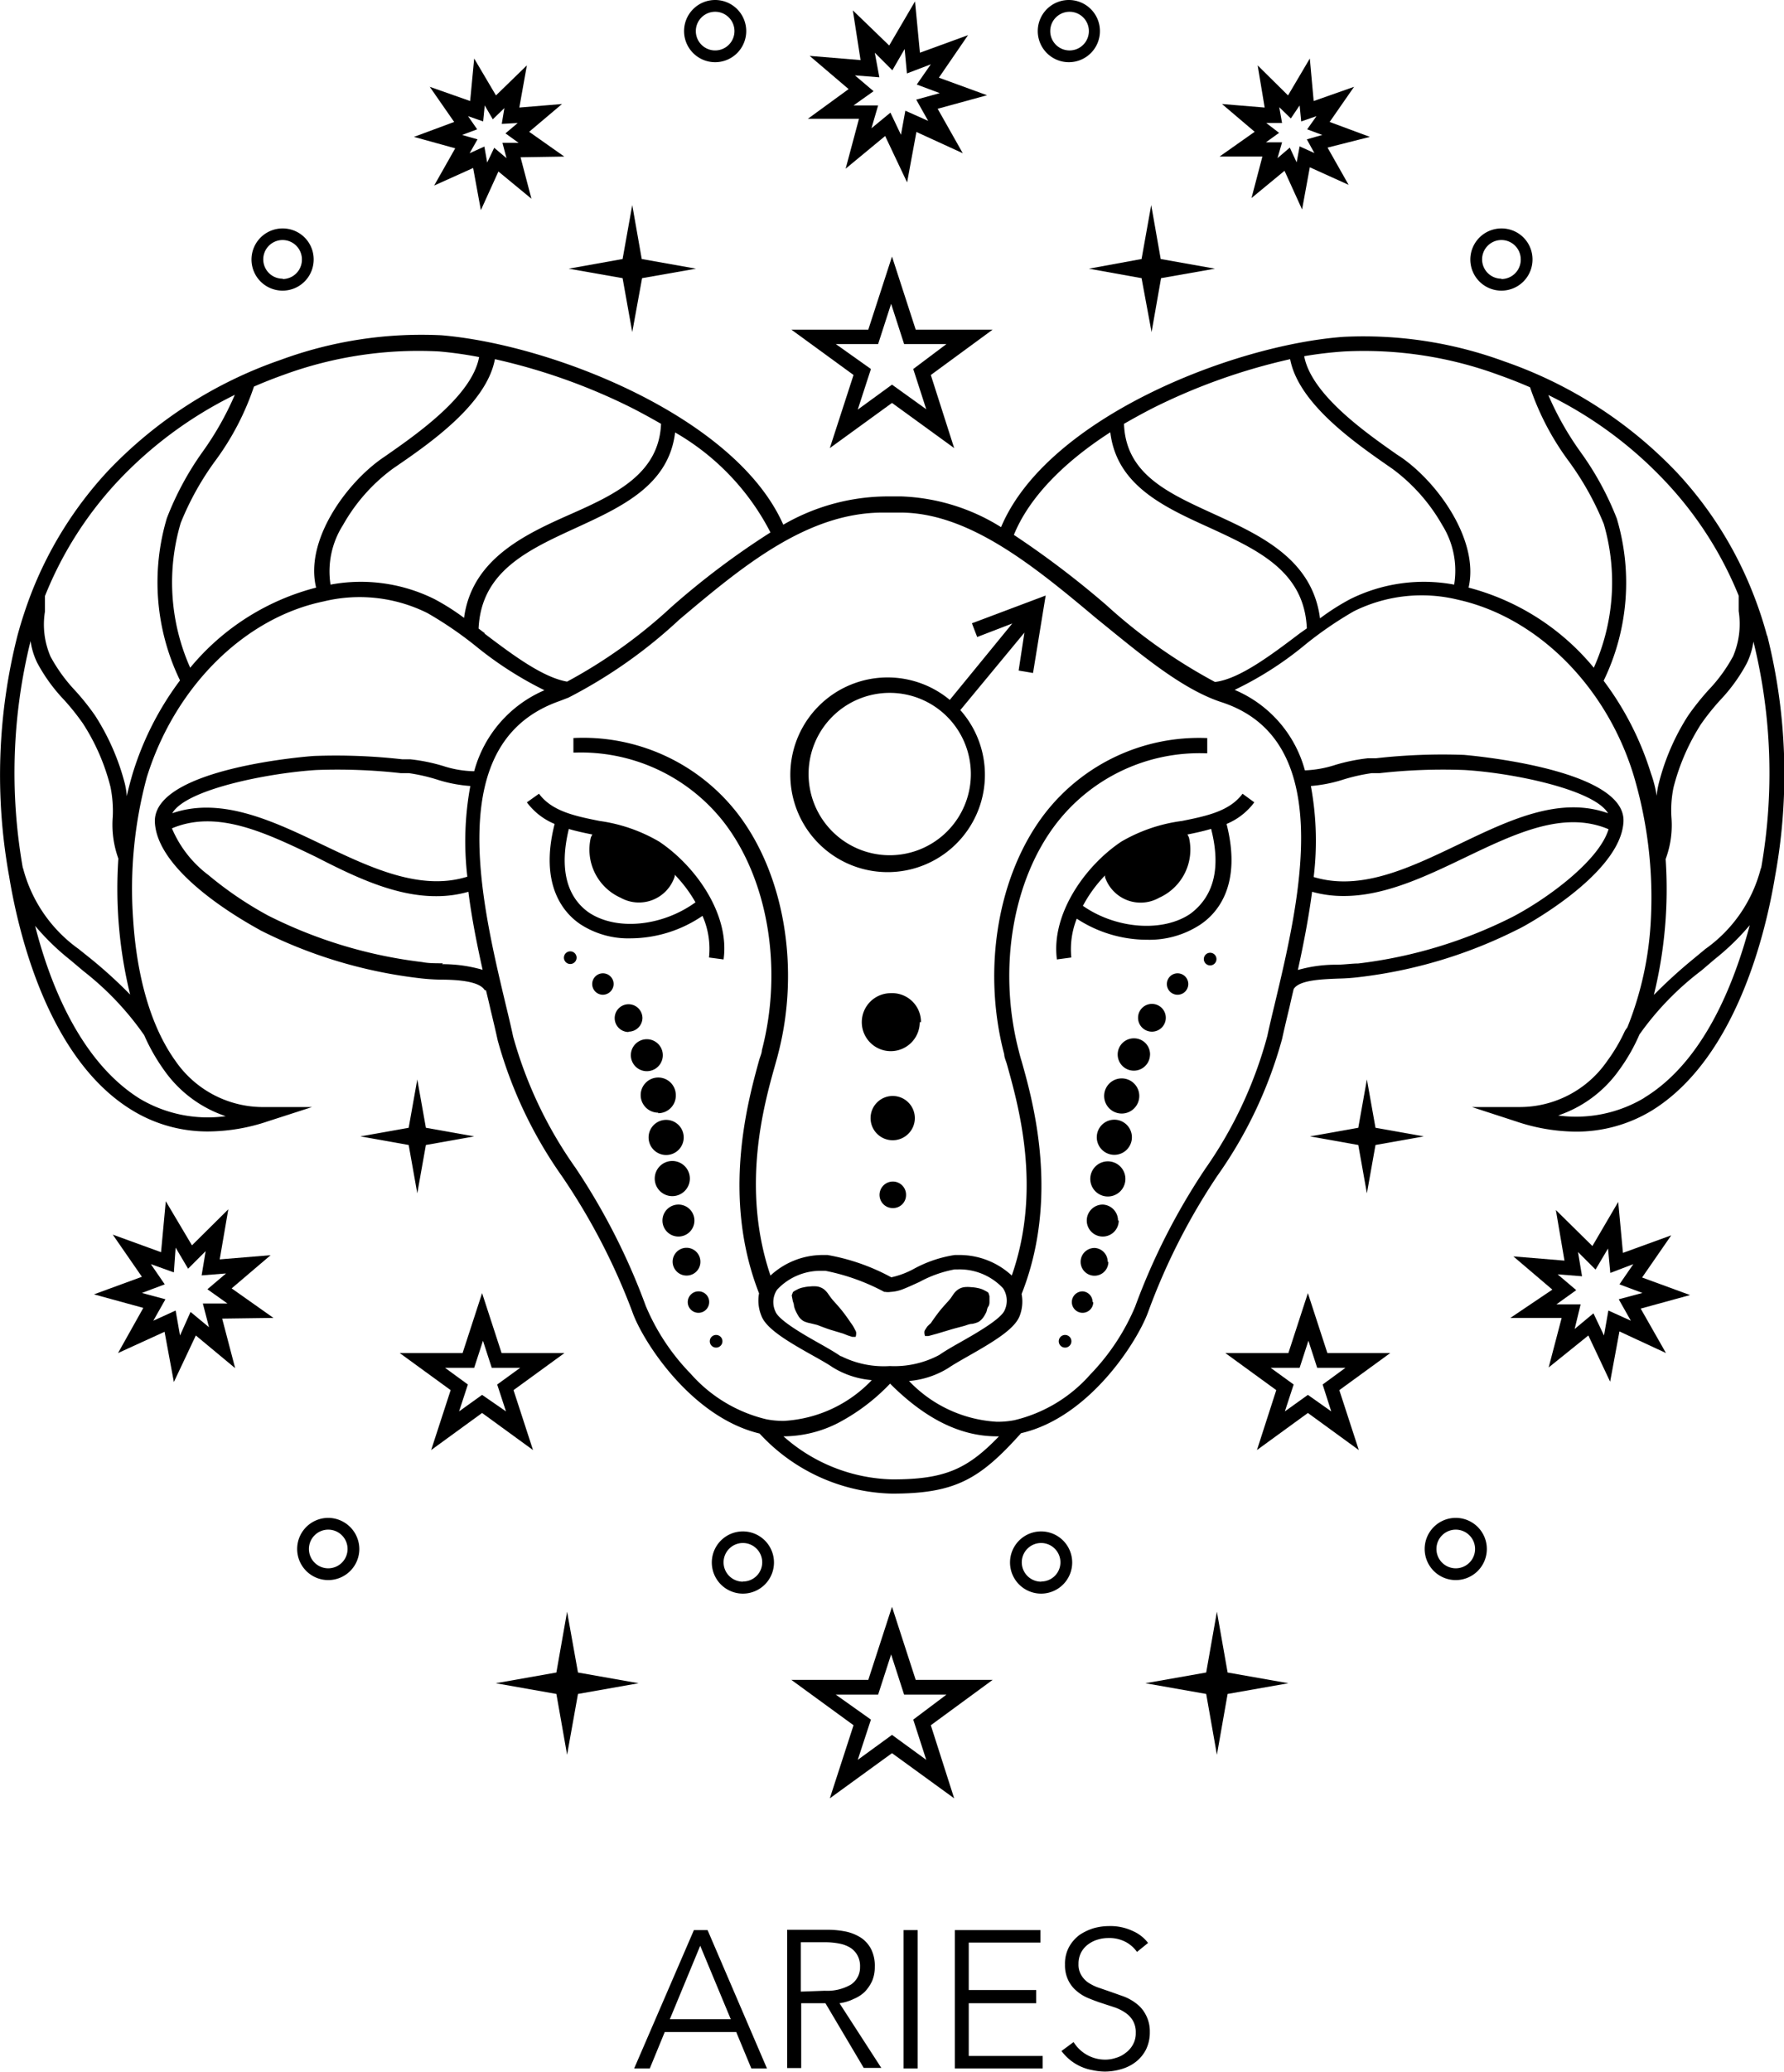 <svg xmlns="http://www.w3.org/2000/svg" viewBox="0 0 101.58 117.91"><title>Asset 551</title><g id="Layer_2" data-name="Layer 2"><g id="Layer_1-2" data-name="Layer 1"><path d="M39.51,109.84l-3.4,7.87H37l.85-2.07h4.07l.86,2.07h.89l-3.38-7.87Zm-1.37,5.07,1.73-4.18,1.74,4.18Zm10.46-1.15a2,2,0,0,0,.64-.41,2.26,2.26,0,0,0,.42-.62,2,2,0,0,0,.15-.79,2.12,2.12,0,0,0-.2-1,1.75,1.75,0,0,0-.56-.65,2.63,2.63,0,0,0-.85-.36,5.17,5.17,0,0,0-1.07-.11H44.82v7.87h.8V114H47l2.18,3.68h1L47.8,114A2.54,2.54,0,0,0,48.6,113.76Zm-3-.42v-2.81H47a4.12,4.12,0,0,1,.81.08,1.82,1.82,0,0,1,.62.24,1.21,1.21,0,0,1,.4.44,1.28,1.28,0,0,1,.14.65,1.17,1.17,0,0,1-.52,1,2.69,2.69,0,0,1-1.49.35Zm5.85-3.5h.8v7.87h-.8ZM55.16,117h4.21v.71h-5v-7.87h4.87v.71H55.16v2.7H59V114H55.16Zm10.31-1.36a2.19,2.19,0,0,1-.22,1,2.09,2.09,0,0,1-.58.7,2.43,2.43,0,0,1-.82.41,3.33,3.33,0,0,1-.93.14,3.43,3.43,0,0,1-.71-.08,2.81,2.81,0,0,1-1.28-.58,3,3,0,0,1-.49-.51l.69-.51a2.11,2.11,0,0,0,1.8,1,1.9,1.9,0,0,0,.61-.1,1.57,1.57,0,0,0,.56-.29,1.42,1.42,0,0,0,.41-.47,1.29,1.29,0,0,0,.16-.66,1.31,1.31,0,0,0-.16-.69,1.39,1.39,0,0,0-.42-.45,2.5,2.5,0,0,0-.61-.31l-.73-.24c-.26-.08-.51-.18-.76-.28a2.47,2.47,0,0,1-.68-.41,1.81,1.81,0,0,1-.48-.61,1.93,1.93,0,0,1-.19-.9,2,2,0,0,1,.23-1,2.15,2.15,0,0,1,.59-.68,3,3,0,0,1,.82-.39,3.26,3.26,0,0,1,.87-.12,3,3,0,0,1,1.37.29,2.19,2.19,0,0,1,.85.67l-.63.51a1.88,1.88,0,0,0-.65-.57,2,2,0,0,0-1-.22,2.06,2.06,0,0,0-.59.09,1.71,1.71,0,0,0-.54.27,1.36,1.36,0,0,0-.4.46,1.4,1.4,0,0,0-.15.66,1.16,1.16,0,0,0,.15.62,1.37,1.37,0,0,0,.38.42,2.74,2.74,0,0,0,.54.28l.64.22.82.29a2.72,2.72,0,0,1,.75.41,1.85,1.85,0,0,1,.54.63A2,2,0,0,1,65.47,115.64Z"/><path d="M63.84,47.9c-2.09,1.4-4,4.15-3.66,6.7l.82-.11a4.73,4.73,0,0,1,.31-2.21,7.31,7.31,0,0,0,4,1.2,5.28,5.28,0,0,0,3-.84c1-.65,2.42-2.26,1.53-5.75a3.77,3.77,0,0,0,1.58-1.23l-.67-.49c-.74,1-2.06,1.27-3.45,1.55A9.19,9.19,0,0,0,63.84,47.9ZM67.78,52c-1.57,1.07-4.23.87-6.12-.45a7.61,7.61,0,0,1,1.26-1.73s0,.07,0,.1A2.14,2.14,0,0,0,66,51.09a3,3,0,0,0,1.7-3.42,1,1,0,0,0-.09-.18c.46-.09.91-.19,1.35-.32C69.53,49.39,69.12,51,67.78,52Zm32.84-15.8a22.11,22.11,0,0,0-.8-2.42h0a21.72,21.72,0,0,0-4.29-6.84,24.68,24.68,0,0,0-9.87-6.37,23.23,23.23,0,0,0-9.17-1.4C70.13,19.64,59.59,23.82,57,30a11.46,11.46,0,0,0-5.68-1.75l-.51,0H50.6a11.91,11.91,0,0,0-6,1.61c-2.7-6.13-13.15-10.25-19.46-10.78a23.21,23.21,0,0,0-9.16,1.4,24.65,24.65,0,0,0-9.88,6.37,21.9,21.9,0,0,0-4.29,6.84h0A24.53,24.53,0,0,0,1,36.15,32.29,32.29,0,0,0,.52,49.87c.49,3,2.15,10.36,7,13.31a8.2,8.2,0,0,0,4.35,1.21,10.78,10.78,0,0,0,3.39-.58L17.77,63H15.11A6.06,6.06,0,0,1,10,60.39C8.28,58,7.73,54.69,7.58,52.3a24.34,24.34,0,0,1,.78-8.07c1.59-5.12,5.53-9.06,10.05-10a8.66,8.66,0,0,1,5.93.66,21.39,21.39,0,0,1,2.74,1.87A20.55,20.55,0,0,0,31,39.28,7,7,0,0,0,27,43.89a6,6,0,0,1-1.77-.3,10.31,10.31,0,0,0-1.87-.38l-.46,0a33.66,33.66,0,0,0-5-.19c-.09,0-9.27.66-9.08,3.8s6,6.09,6,6.12a27,27,0,0,0,9,2.72,11.84,11.84,0,0,0,1.25.09c1,0,2.23.09,2.53.6l.07,0c.09.37.18.74.26,1.1.15.62.29,1.21.41,1.76A24.79,24.79,0,0,0,32,66.94,36.33,36.33,0,0,1,36,74.64c.56,1.63,3.33,6,7.25,6.94A10.58,10.58,0,0,0,50.79,85h0c3.61,0,5-.82,7.35-3.44,3.93-.9,6.68-5.31,7.25-6.94a36.33,36.33,0,0,1,3.92-7.7A24.79,24.79,0,0,0,73,59.13c.12-.55.26-1.14.41-1.76.08-.35.16-.71.25-1.08l0,0c.3-.51,1.54-.56,2.53-.6a11.64,11.64,0,0,0,1.25-.09,27,27,0,0,0,9-2.72c.06,0,5.85-3.07,6-6.12s-9-3.79-9.08-3.8a33.77,33.77,0,0,0-5,.19l-.46,0a10.48,10.48,0,0,0-1.87.38,6.33,6.33,0,0,1-1.73.31,6.93,6.93,0,0,0-4-4.58,19.48,19.48,0,0,0,4.05-2.6,21.37,21.37,0,0,1,2.73-1.87,8.68,8.68,0,0,1,5.94-.66c4.51,1,8.45,4.92,10,10A24.34,24.34,0,0,1,94,52.3a18.88,18.88,0,0,1-1.34,6.17,2.43,2.43,0,0,0-.14.2l0,0a9.56,9.56,0,0,1-1,1.7A6.05,6.05,0,0,1,86.48,63H83.81l2.52.82a10.83,10.83,0,0,0,3.39.58,8.27,8.27,0,0,0,4.35-1.21c4.84-3,6.5-10.29,7-13.31A32.29,32.29,0,0,0,100.62,36.15ZM1.3,49.4a31.18,31.18,0,0,1,.44-12.92,4.18,4.18,0,0,0,.38,1.24,9.66,9.66,0,0,0,1.52,2.1,13.59,13.59,0,0,1,1.08,1.35,12,12,0,0,1,1.57,3.61,6.86,6.86,0,0,1,.13,1.7,5.65,5.65,0,0,0,.32,2.38,25.31,25.31,0,0,0,.67,7.74,26.82,26.82,0,0,0-2.19-2L4.47,54a8.17,8.17,0,0,1-3.16-4.6Zm6.91,9.51a10.89,10.89,0,0,0,1.14,2,7,7,0,0,0,3.5,2.61,7.57,7.57,0,0,1-4.9-1C4.58,60.41,2.84,56,2,52.69a13.86,13.86,0,0,0,2,1.94l.76.64A16.77,16.77,0,0,1,8.21,58.91ZM7.56,44c-.12.41-.24.84-.34,1.31a4.53,4.53,0,0,0-.11-.71,13.29,13.29,0,0,0-1.69-3.87,13.69,13.69,0,0,0-1.15-1.44,9.2,9.2,0,0,1-1.39-1.92,4.6,4.6,0,0,1-.32-2.57c0-.28,0-.57,0-.88a20.93,20.93,0,0,1,4.07-6.45,23.09,23.09,0,0,1,6.74-5,17.23,17.23,0,0,1-1.84,3.25A17,17,0,0,0,9.5,29.49a12.78,12.78,0,0,0,.75,9.23A17.22,17.22,0,0,0,7.56,44ZM18,33.44A13.74,13.74,0,0,0,10.83,38a11.92,11.92,0,0,1-.54-8.24,16.2,16.2,0,0,1,2-3.58A15.23,15.23,0,0,0,14.46,22c.57-.25,1.16-.48,1.75-.69A22.27,22.27,0,0,1,25,20a22.25,22.25,0,0,1,2.28.32c-.4,2.2-3.55,4.39-5.3,5.61l-.16.11C19.71,27.48,17.34,30.77,18,33.44Zm8.46,1.75a13.22,13.22,0,0,0-1.71-1.09,9.42,9.42,0,0,0-5.93-.83,4.9,4.9,0,0,1,.71-3.39,10.15,10.15,0,0,1,2.84-3.21l.16-.11c2-1.37,5.18-3.59,5.65-6.12a34,34,0,0,1,7.77,2.76c.59.3,1.15.61,1.69.92-.12,2.83-2.57,4-5.17,5.15S26.85,31.83,26.42,35.19Zm1.16.86-.37-.28c.15-3.25,2.78-4.46,5.57-5.74,2.59-1.19,5.26-2.42,5.62-5.42a13.87,13.87,0,0,1,5.43,5.69,45,45,0,0,0-5.66,4.26,28.81,28.81,0,0,1-5.92,4.23C30.89,38.55,29.14,37.23,27.58,36.05ZM18,43.82a32.31,32.31,0,0,1,4.83.18l.46,0A10.27,10.27,0,0,1,25,44.4a8.07,8.07,0,0,0,1.78.33,17.31,17.31,0,0,0-.17,5.16c-2.68.84-5.53-.52-8.27-1.83s-5.73-2.75-8.53-1.78C10.57,44.93,15.21,44,18,43.82Zm7.22,11c-.43,0-.84,0-1.18-.07a26.42,26.42,0,0,1-8.76-2.64,20.53,20.53,0,0,1-3.41-2.31,6.47,6.47,0,0,1-2.08-2.66c2.56-1.08,5.3.23,8.19,1.62C20.18,49.89,22.49,51,24.81,51a6.61,6.61,0,0,0,1.86-.25c.19,1.51.49,3,.81,4.44A8.17,8.17,0,0,0,25.17,54.87ZM50.82,84.19h0a9.66,9.66,0,0,1-6.21-2.45h0A6.89,6.89,0,0,0,47.68,81a11.35,11.35,0,0,0,3-2.26c2,2,4,3,6.08,3h.12C55.08,83.61,53.79,84.19,50.82,84.19Zm-2.94-7c-.27-.19-.66-.42-1.12-.68-.91-.51-2.42-1.36-2.61-1.88a1.26,1.26,0,0,1,.1-1.24,3.39,3.39,0,0,1,2.56-1.07H47a12,12,0,0,1,3.35,1.2l.06,0a.94.94,0,0,0,.3,0,2.23,2.23,0,0,0,.74-.17c.28-.11.58-.25.91-.4a6.72,6.72,0,0,1,2-.71h.19a3.39,3.39,0,0,1,2.56,1.07,1.28,1.28,0,0,1,.1,1.24c-.2.52-1.71,1.37-2.61,1.88-.46.26-.85.49-1.12.68a5.43,5.43,0,0,1-2.81.63A5.41,5.41,0,0,1,47.88,77.17ZM76.37,44.4A10.39,10.39,0,0,1,78.1,44l.45,0a32.31,32.31,0,0,1,4.83-.18c2.74.16,7.38,1.11,8.18,2.46-2.79-1-5.7.43-8.52,1.78s-5.56,2.66-8.24,1.85a17.11,17.11,0,0,0-.16-5.18A8.24,8.24,0,0,0,76.37,44.4Zm-1.66,6.35a6.57,6.57,0,0,0,1.81.24c2.32,0,4.63-1.1,6.88-2.18,2.9-1.39,5.64-2.7,8.19-1.62-.55,1.82-3.56,4-5.49,5a26.42,26.42,0,0,1-8.76,2.64c-.34,0-.75.06-1.18.07a7.93,7.93,0,0,0-2.26.3C74.22,53.75,74.51,52.25,74.71,50.75ZM74.07,47c.14,3.32-.77,7.13-1.5,10.19-.15.62-.29,1.21-.41,1.77a24,24,0,0,1-3.53,7.55,37.09,37.09,0,0,0-4,7.86,12.57,12.57,0,0,1-2.55,3.85,8.31,8.31,0,0,1-4.32,2.6h0a5,5,0,0,1-1,.09,7.48,7.48,0,0,1-5-2.32A5.05,5.05,0,0,0,54,77.85c.23-.16.63-.39,1.05-.63,1.52-.86,2.7-1.57,3-2.31a2.26,2.26,0,0,0,.12-1.27c2.17-5.48.66-10.92,0-13.25-.07-.22-.12-.42-.16-.58-1.21-4.64-.36-9.75,2.18-13a10.3,10.3,0,0,1,8.49-3.94h.06V42h-.07a11.1,11.1,0,0,0-9.15,4.26C56.82,49.74,55.9,55.14,57.18,60c0,.17.1.37.16.59.65,2.33,2,7.06.27,12a4.38,4.38,0,0,0-3-1.17h-.25a7.1,7.1,0,0,0-2.31.78,4.82,4.82,0,0,1-1.3.49h0a11.88,11.88,0,0,0-3.63-1.27h-.25a4.38,4.38,0,0,0-3,1.17c-1.69-5-.38-9.7.27-12,.06-.22.12-.42.16-.59,1.28-4.88.36-10.28-2.33-13.74A11.12,11.12,0,0,0,32.65,42v.83h.06a10.33,10.33,0,0,1,8.49,3.94c2.54,3.27,3.39,8.38,2.18,13,0,.16-.1.36-.16.58-.64,2.33-2.15,7.77,0,13.25a2.27,2.27,0,0,0,.13,1.27c.27.74,1.46,1.45,3,2.31.43.24.83.47,1.06.63a5,5,0,0,0,2.23.73,7.48,7.48,0,0,1-5,2.32,5,5,0,0,1-1-.09h0a8.31,8.31,0,0,1-4.32-2.6,12.38,12.38,0,0,1-2.55-3.85,37.09,37.09,0,0,0-4-7.86A24,24,0,0,1,29.22,59c-.12-.56-.26-1.15-.41-1.77-.73-3.06-1.64-6.87-1.5-10.19.16-3.78,1.64-6.12,4.54-7.14l.52-.2h0a28,28,0,0,0,6.31-4.44c3.56-3,7.25-6.09,11.59-6.09h.52l.47,0c3.88,0,7.57,3,11.14,6,2.47,2,4.81,4,7.09,4.77C72.42,40.87,73.91,43.21,74.07,47ZM74,36.05c-1.61,1.22-3.44,2.6-4.82,2.76A30.72,30.72,0,0,1,63,34.44a52.15,52.15,0,0,0-5.27-4c.83-2.05,2.74-4.07,5.49-5.84.36,3,3,4.23,5.63,5.42,2.78,1.28,5.42,2.49,5.56,5.74Zm8.8-2.78a9.42,9.42,0,0,0-5.93.83,13.22,13.22,0,0,0-1.71,1.09c-.43-3.36-3.38-4.72-6-5.92S64.1,27,64,24.12c.54-.31,1.1-.62,1.69-.92a34.18,34.18,0,0,1,7.77-2.76c.48,2.53,3.68,4.75,5.65,6.12l.16.11a10.3,10.3,0,0,1,2.85,3.21A4.9,4.9,0,0,1,82.8,33.27Zm.82.17c.62-2.67-1.75-6-3.89-7.45l-.17-.11c-1.74-1.22-4.89-3.41-5.3-5.61A22.43,22.43,0,0,1,76.55,20a22.23,22.23,0,0,1,8.82,1.35c.59.21,1.18.44,1.75.69a15.26,15.26,0,0,0,2.2,4.2,16.58,16.58,0,0,1,2,3.58A11.87,11.87,0,0,1,90.75,38,13.74,13.74,0,0,0,83.62,33.44ZM94,44a17.22,17.22,0,0,0-2.69-5.26,12.78,12.78,0,0,0,.75-9.23A17,17,0,0,0,90,25.73a17.23,17.23,0,0,1-1.84-3.25,23.09,23.09,0,0,1,6.74,5A20.93,20.93,0,0,1,99,33.9c0,.31,0,.6,0,.88a4.69,4.69,0,0,1-.32,2.57,8.9,8.9,0,0,1-1.4,1.92,15.12,15.12,0,0,0-1.15,1.44,13,13,0,0,0-1.68,3.87,4.58,4.58,0,0,0-.12.71C94.26,44.82,94.14,44.39,94,44Zm-.38,18.48a7.58,7.58,0,0,1-4.9,1,7,7,0,0,0,3.49-2.61,10.33,10.33,0,0,0,1.14-2,16.57,16.57,0,0,1,3.53-3.64l.75-.64a13.86,13.86,0,0,0,2-1.94C98.74,56,97,60.41,93.64,62.46Zm6.64-13.06h0A8.07,8.07,0,0,1,97.11,54l-.75.62a28.63,28.63,0,0,0-2.19,2,25.22,25.22,0,0,0,.67-7.73,5.5,5.5,0,0,0,.33-2.38,6.41,6.41,0,0,1,.12-1.7,12.3,12.3,0,0,1,1.57-3.61,13.59,13.59,0,0,1,1.08-1.35,9.66,9.66,0,0,0,1.52-2.1,4.18,4.18,0,0,0,.38-1.24A31.18,31.18,0,0,1,100.28,49.4ZM30,45.66a3.77,3.77,0,0,0,1.58,1.23c-.89,3.49.53,5.08,1.47,5.71a5,5,0,0,0,2.86.8A7.33,7.33,0,0,0,40,52.12a4.65,4.65,0,0,1,.37,2.37l.83.11c.36-2.55-1.57-5.3-3.66-6.7a9.19,9.19,0,0,0-3.4-1.18c-1.4-.28-2.71-.55-3.45-1.55Zm2.37,1.51c.44.13.9.23,1.36.32a1,1,0,0,0-.09.18,3,3,0,0,0,1.7,3.42,2.14,2.14,0,0,0,3.08-1.22s0-.06,0-.09a7.68,7.68,0,0,1,1.18,1.57c-1.92,1.39-4.54,1.63-6.1.56C32.24,51,31.85,49.39,32.39,47.17Zm20,11a1.65,1.65,0,1,1-1.65-1.65A1.64,1.64,0,0,1,52.44,58.17ZM51.59,68a.74.74,0,0,1-.75.75.75.75,0,0,1-.76-.75.76.76,0,0,1,.76-.76A.75.75,0,0,1,51.59,68Zm.5-4.37a1.26,1.26,0,1,1-1.25-1.26A1.26,1.26,0,0,1,52.09,63.61Zm-16.3-4.9a.79.79,0,1,1,.79-.79A.79.79,0,0,1,35.79,58.71ZM34.94,56a.62.62,0,0,1-.61.61.61.61,0,0,1-.61-.61.61.61,0,0,1,.61-.61A.61.61,0,0,1,34.94,56Zm2.54,7.32a1,1,0,1,1,1-1A1,1,0,0,1,37.48,63.35Zm-4.65-8.83a.36.36,0,1,1-.35-.35A.36.36,0,0,1,32.83,54.52Zm4,6.47a.91.91,0,0,1,0-1.82.91.91,0,0,1,0,1.82ZM40.38,74.1a.61.61,0,1,1-.61-.61A.6.6,0,0,1,40.38,74.1Zm-1.29-1.51a.79.79,0,1,1,.79-.78A.78.78,0,0,1,39.09,72.59Zm-1.16-6.86a1,1,0,1,1,1-1A1,1,0,0,1,37.93,65.73Zm3.2,10.54a.36.36,0,1,1-.71,0,.36.36,0,0,1,.71,0Zm-2.5-5.9a.91.91,0,1,1,.91-.91A.91.91,0,0,1,38.63,70.37Zm-.35-2.3a1,1,0,1,1,1-1A1,1,0,0,1,38.28,68.07Zm26.59-5.7a1,1,0,1,1-1-1A1,1,0,0,1,64.87,62.37Zm-.79,4.72a1,1,0,1,1-1-1A1,1,0,0,1,64.08,67.09Zm.37-2.37a1,1,0,1,1-1-1A1,1,0,0,1,64.45,64.72Zm4.81-10.2a.36.36,0,1,1-.71,0,.36.36,0,0,1,.71,0Zm-2.88,3.4a.79.79,0,1,1-.79-.79A.79.79,0,0,1,66.38,57.92ZM67.66,56a.61.61,0,1,1-1.22,0,.61.61,0,1,1,1.22,0Zm-2.18,4a.92.92,0,1,1-.91-.91A.91.91,0,0,1,65.48,60.08ZM61,76.27a.36.36,0,1,1-.71,0,.36.36,0,0,1,.71,0Zm1.25-2.17a.61.61,0,1,1-.6-.61A.6.6,0,0,1,62.21,74.1Zm1.45-4.64a.91.91,0,1,1-.91-.91A.91.91,0,0,1,63.66,69.46Zm-.59,2.35a.79.79,0,1,1-.78-.79A.78.78,0,0,1,63.07,71.81ZM48.72,75.74c.07.11,0,.34,0,.34l-.19,0L48.28,76,48,75.89l-.7-.21c-.25-.08-.51-.18-.77-.28l-.41-.1a1.46,1.46,0,0,1-.37-.12,1,1,0,0,1-.26-.24,3.07,3.07,0,0,1-.17-.31,1.28,1.28,0,0,1-.11-.31c0-.1-.05-.21-.07-.29l-.06-.31.07-.19.08-.06.21-.11a1.34,1.34,0,0,1,.32-.1,2.2,2.2,0,0,1,.37-.05,1.81,1.81,0,0,1,.4,0,.91.91,0,0,1,.37.15,1.21,1.21,0,0,1,.28.31c.09.12.17.24.27.35s.38.42.55.64.31.42.43.6a2.79,2.79,0,0,1,.17.25Zm5.36-.06-.7.21-.29.08-.22.06-.2,0s-.08-.23,0-.34l.12-.19A2.79,2.79,0,0,1,53,75.3c.12-.18.27-.39.43-.6s.36-.43.55-.64.18-.23.27-.35a1.05,1.05,0,0,1,.28-.31.85.85,0,0,1,.37-.15,1.72,1.72,0,0,1,.39,0,2.18,2.18,0,0,1,.38.05,1.34,1.34,0,0,1,.32.1l.21.11.08.06.06.19,0,.31c0,.08,0,.19-.07.29s-.07.21-.11.31a1.92,1.92,0,0,1-.18.31,1,1,0,0,1-.25.24,1.41,1.41,0,0,1-.38.12c-.13,0-.28.06-.4.1S54.33,75.6,54.08,75.68Z"/><path d="M55.34,35.47l.3.78,2-.77-3.56,4.35a5.54,5.54,0,1,0,.6.58L58.33,36,58,38.16l.82.14.72-4.41Zm-.06,8.58a4.62,4.62,0,1,1-4.61-4.62A4.62,4.62,0,0,1,55.28,44.05Z"/><path d="M56.52,18.76H52.14L50.79,14.6l-1.35,4.16H45.06l3.54,2.58L47.25,25.5l3.54-2.57,3.54,2.57L53,21.34Zm-5.73,3.13-1.95,1.42L49.59,21l-2-1.42h2.41l.74-2.29.74,2.29h2.41L52,21l.74,2.29Z"/><path d="M78,7.79l-2.29-.85,1.39-2-2.3.81-.22-2.42-1.24,2.1L71.61,3.72l.4,2.4-2.43-.2L71.44,7.5l-2,1.41,2.44,0-.62,2.36,1.88-1.55,1,2.2.44-2.4,2.21,1-1.2-2.12Zm-3.16.92L74,8.33l-.17.91-.39-.84L72.74,9,73,8.1h-.92l.75-.54L72.1,7,73,7l-.16-.9.66.64L74,6l.09.91.87-.3-.53.75.86.32-.88.25Z"/><path d="M69.18,15.29l-3.07.54-.54,3.07L65,15.83,62,15.29,65,14.74l.55-3.07.54,3.07Z"/><path d="M40.72,0a1.77,1.77,0,1,0,1.77,1.77A1.77,1.77,0,0,0,40.72,0Zm0,2.87a1.1,1.1,0,1,1,1.1-1.1A1.1,1.1,0,0,1,40.72,2.87Z"/><path d="M16.1,13a1.77,1.77,0,1,0,1.76,1.76A1.76,1.76,0,0,0,16.1,13Zm0,2.86a1.1,1.1,0,1,1,1.09-1.1A1.1,1.1,0,0,1,16.1,15.88Z"/><path d="M32.13,8.91l-2-1.41L32,5.92l-2.43.2L30,3.72,28.24,5.43,27,3.33l-.23,2.42-2.3-.81,1.39,2-2.29.85,2.35.65-1.2,2.12,2.22-1,.44,2.4,1-2.2,1.88,1.55-.62-2.36ZM28.84,9l-.7-.59-.4.84-.16-.91-.84.38.45-.79-.88-.25.86-.32-.52-.75.86.3L27.6,6l.46.79.66-.64-.15.9L29.48,7l-.7.59.75.54h-.92Z"/><path d="M39.63,15.29l-3.07.54L36,18.9l-.55-3.07-3.07-.54,3.07-.55L36,11.67l.54,3.07Z"/><path d="M56.2,5.42l-2.74-1L55.12,2,52.38,3,52.1.08,50.63,2.59l-2.07-2L49,3.42l-2.9-.24,2.22,1.89L46,6.76l2.91,0L48.15,9.6,50.4,7.74l1.25,2.64.53-2.87,2.64,1.21L53.39,6.19Zm-4.65.88L51.3,7.67l-.6-1.26-1.08.89L50,6h-1.4l1.14-.81-1.06-.9,1.39.11L49.81,3l1,1,.7-1.21.13,1.39L53,3.66l-.8,1.15,1.31.49-1.34.37.68,1.21Z"/><path d="M60.87,0a1.77,1.77,0,1,0,1.76,1.77A1.77,1.77,0,0,0,60.87,0Zm0,2.87A1.1,1.1,0,1,1,62,1.77,1.1,1.1,0,0,1,60.87,2.87Z"/><path d="M85.49,13a1.77,1.77,0,1,0,1.77,1.76A1.76,1.76,0,0,0,85.49,13Zm0,2.86a1.1,1.1,0,1,1,1.1-1.1A1.1,1.1,0,0,1,85.49,15.88Z"/><path d="M56.52,95.6H52.14l-1.35-4.16L49.44,95.6H45.06l3.54,2.58-1.35,4.16,3.54-2.57,3.54,2.57L53,98.18Zm-5.73,3.13-1.95,1.42.75-2.29-2-1.42h2.41l.74-2.29.74,2.29h2.41L52,97.86l.74,2.29Z"/><path d="M79.16,77H75.58l-1.11-3.41L73.36,77H69.77l2.9,2.11-1.1,3.41,2.9-2.11,2.9,2.11-1.11-3.41Zm-4.69,2.38-1.31.94.5-1.53-1.31-.95H74l.5-1.54.5,1.54h1.61l-1.3.95.49,1.53Z"/><path d="M96.23,73.7l-2.73-1,1.66-2.4-2.75,1-.27-2.9-1.47,2.51-2.08-2.05.49,2.88-2.91-.24,2.22,1.89L86,75l2.92,0-.74,2.82L90.44,76l1.24,2.63.53-2.86L94.86,77l-1.44-2.53Zm-4.65.88L91.33,76l-.6-1.26-1.07.89L90,74.23H88.62l1.13-.81-1.06-.9,1.39.11-.23-1.38,1,1,.71-1.2.13,1.39L93,71.94l-.79,1.15,1.31.49-1.35.36.69,1.22Z"/><path d="M81.07,64.67l-2.75.49-.49,2.75-.49-2.75-2.75-.49,2.75-.49.49-2.75.49,2.75Z"/><path d="M73.36,95.79l-3.46.61-.61,3.46-.61-3.46-3.46-.61,3.46-.61.61-3.46.61,3.46Z"/><path d="M18.69,86.38a1.77,1.77,0,1,0,1.77,1.77A1.78,1.78,0,0,0,18.69,86.38Zm0,2.87a1.1,1.1,0,1,1,1.1-1.1A1.1,1.1,0,0,1,18.69,89.25Z"/><path d="M42.3,87.15a1.77,1.77,0,1,0,1.77,1.77A1.77,1.77,0,0,0,42.3,87.15Zm0,2.86a1.1,1.1,0,1,1,1.1-1.09A1.09,1.09,0,0,1,42.3,90Z"/><path d="M82.89,86.38a1.77,1.77,0,1,0,1.77,1.77A1.77,1.77,0,0,0,82.89,86.38Zm0,2.87a1.1,1.1,0,1,1,1.1-1.1A1.1,1.1,0,0,1,82.89,89.25Z"/><path d="M59.29,87.15a1.77,1.77,0,1,0,1.76,1.77A1.77,1.77,0,0,0,59.29,87.15Zm0,2.86a1.1,1.1,0,1,1,1.09-1.09A1.09,1.09,0,0,1,59.29,90Z"/><path d="M32.14,77H28.56l-1.11-3.41L26.34,77H22.76l2.9,2.11-1.11,3.41,2.9-2.11,2.9,2.11-1.11-3.41Zm-4.69,2.38-1.31.94.5-1.53-1.3-.95H27l.5-1.54.5,1.54h1.62l-1.31.95.5,1.53Z"/><path d="M15.57,75l-2.38-1.68,2.22-1.89-2.9.24L13,68.82l-2.07,2.05L9.44,68.36l-.27,2.9-2.75-1,1.66,2.4-2.73,1,2.81.77L6.72,77l2.65-1.21.53,2.86L11.15,76l2.24,1.86-.74-2.82Zm-4.72-.34L10.25,76,10,74.58l-1.27.58.69-1.22-1.34-.36,1.3-.49-.79-1.15,1.31.47L10,71l.71,1.2,1-1-.23,1.38,1.39-.11-1.06.9,1.14.81h-1.4l.35,1.35Z"/><path d="M27,64.67l-2.75.49-.49,2.75-.49-2.75-2.75-.49,2.75-.49.49-2.75.49,2.75Z"/><path d="M36.36,95.79l-3.45.61-.62,3.46-.61-3.46-3.45-.61,3.45-.61.61-3.46.62,3.46Z"/></g></g></svg>